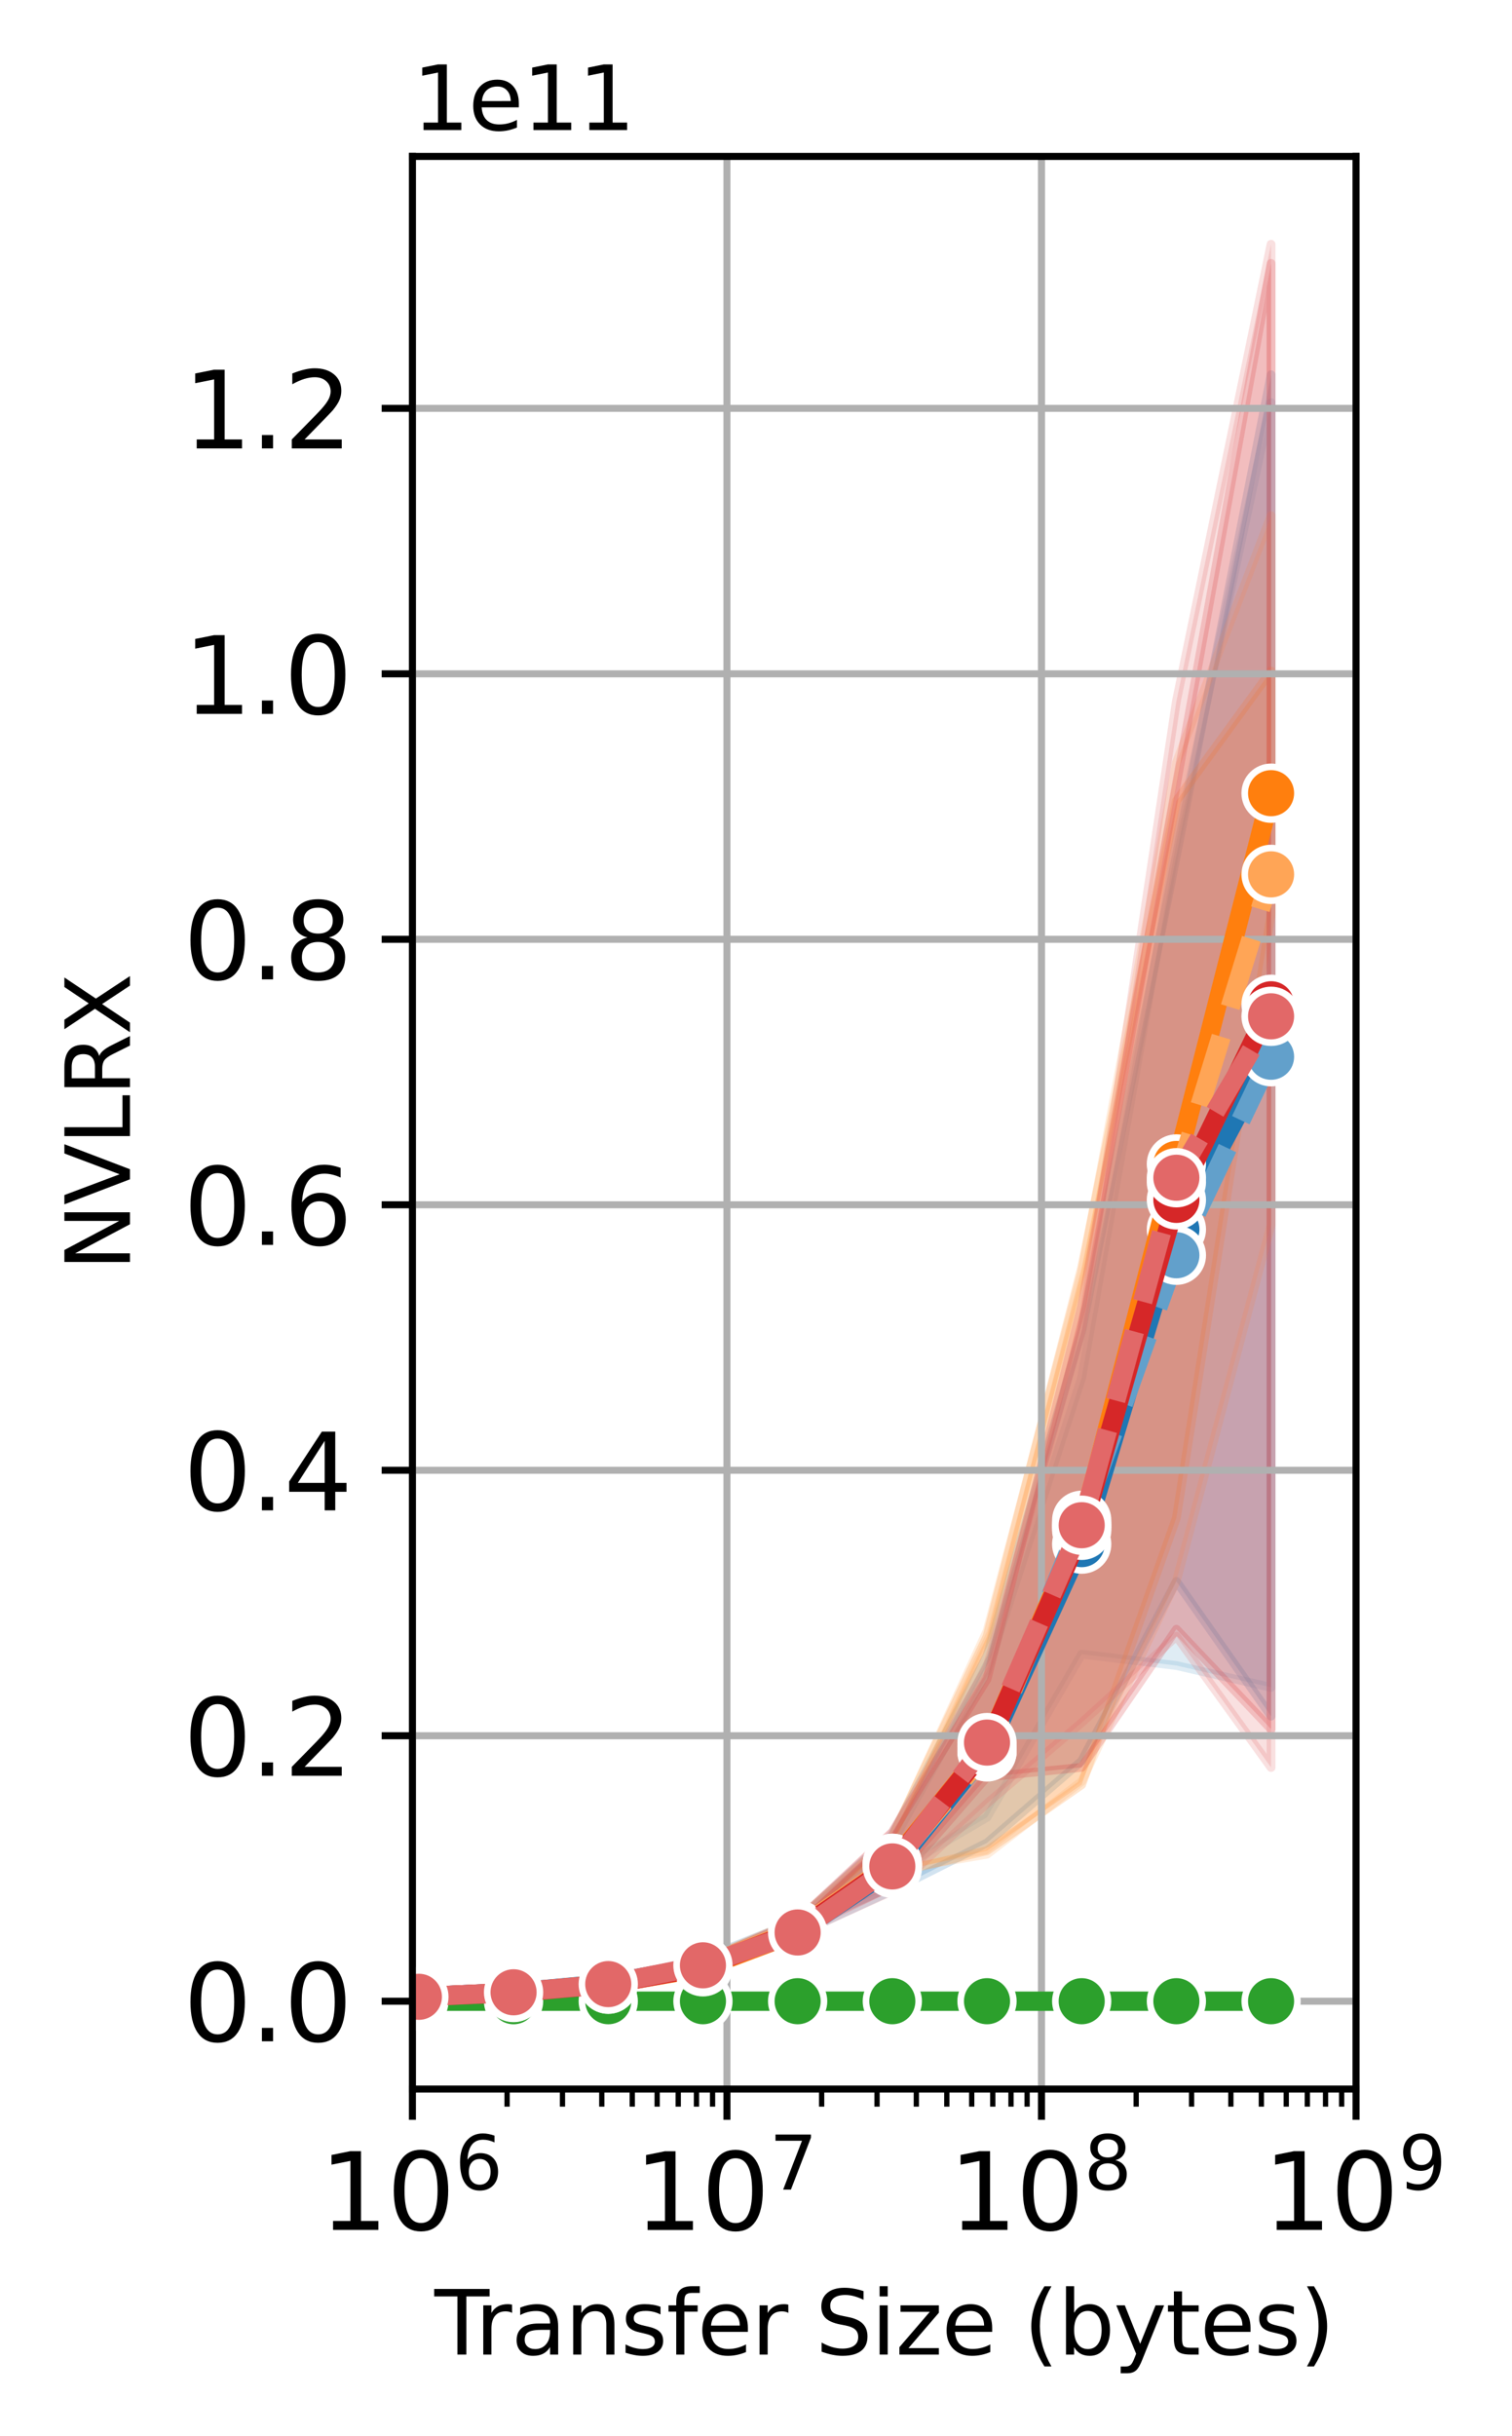 <?xml version="1.0" encoding="utf-8" standalone="no"?>
<!DOCTYPE svg PUBLIC "-//W3C//DTD SVG 1.1//EN"
  "http://www.w3.org/Graphics/SVG/1.1/DTD/svg11.dtd">
<svg xmlns:xlink="http://www.w3.org/1999/xlink" width="172.178pt" height="277.218pt" viewBox="0 0 172.178 277.218" xmlns="http://www.w3.org/2000/svg" version="1.1">
 <defs>
  <style type="text/css">*{stroke-linejoin: round; stroke-linecap: butt}</style>
 </defs>
 <g id="figure_1">
  <g id="patch_1">
   <path d="M 0 277.218 
L 172.178 277.218 
L 172.178 0 
L 0 0 
z
" style="fill: #ffffff"/>
  </g>
  <g id="axes_1">
   <g id="patch_2">
    <path d="M 46.962 237.726 
L 154.418 237.726 
L 154.418 17.798 
L 46.962 17.798 
z
" style="fill: #ffffff"/>
   </g>
   <g id="PolyCollection_1"/>
   <g id="PolyCollection_2">
    <defs>
     <path id="mb246a6e5a6" d="M 47.7 -50.07 
L 47.7 -50.029 
L 58.482 -50.364 
L 69.265 -51.569 
L 80.047 -52.833 
L 90.83 -57.159 
L 101.612 -62.094 
L 112.395 -67.51 
L 123.177 -76.834 
L 133.96 -97.268 
L 144.742 -81.927 
L 144.742 -234.572 
L 144.742 -234.572 
L 133.96 -179.872 
L 123.177 -125.758 
L 112.395 -88.785 
L 101.612 -68.466 
L 90.83 -58.651 
L 80.047 -54.352 
L 69.265 -51.765 
L 58.482 -50.745 
L 47.7 -50.07 
z
" style="stroke: #1f77b4; stroke-opacity: 0.2"/>
    </defs>
    <g clip-path="url(#p5168e0444a)">
     <use xlink:href="#mb246a6e5a6" x="0" y="277.218" style="fill: #1f77b4; fill-opacity: 0.2; stroke: #1f77b4; stroke-opacity: 0.2"/>
    </g>
   </g>
   <g id="PolyCollection_3"/>
   <g id="PolyCollection_4">
    <defs>
     <path id="mff89f59659" d="M 47.7 -50.075 
L 47.7 -50.013 
L 58.482 -50.343 
L 69.265 -51.523 
L 80.047 -53.558 
L 90.83 -56.972 
L 101.612 -64.089 
L 112.395 -70.422 
L 123.177 -88.981 
L 133.96 -87.688 
L 144.742 -85.201 
L 144.742 -231.404 
L 144.742 -231.404 
L 133.96 -181.388 
L 123.177 -120.456 
L 112.395 -87.035 
L 101.612 -67.577 
L 90.83 -58.645 
L 80.047 -53.988 
L 69.265 -51.78 
L 58.482 -50.752 
L 47.7 -50.075 
z
" style="stroke: #62a0cb; stroke-opacity: 0.2"/>
    </defs>
    <g clip-path="url(#p5168e0444a)">
     <use xlink:href="#mff89f59659" x="0" y="277.218" style="fill: #62a0cb; fill-opacity: 0.2; stroke: #62a0cb; stroke-opacity: 0.2"/>
    </g>
   </g>
   <g id="PolyCollection_5"/>
   <g id="PolyCollection_6">
    <defs>
     <path id="m260798db0c" d="M 47.7 -50.062 
L 47.7 -50.014 
L 58.482 -50.489 
L 69.265 -51.495 
L 80.047 -53.272 
L 90.83 -57.194 
L 101.612 -64.031 
L 112.395 -66.622 
L 123.177 -74.127 
L 133.96 -104.495 
L 144.742 -173.224 
L 144.742 -200.858 
L 144.742 -200.858 
L 133.96 -186.08 
L 123.177 -132.969 
L 112.395 -90.987 
L 101.612 -68.267 
L 90.83 -58.735 
L 80.047 -54.14 
L 69.265 -51.753 
L 58.482 -50.632 
L 47.7 -50.062 
z
" style="stroke: #ff7f0e; stroke-opacity: 0.2"/>
    </defs>
    <g clip-path="url(#p5168e0444a)">
     <use xlink:href="#m260798db0c" x="0" y="277.218" style="fill: #ff7f0e; fill-opacity: 0.2; stroke: #ff7f0e; stroke-opacity: 0.2"/>
    </g>
   </g>
   <g id="PolyCollection_7"/>
   <g id="PolyCollection_8">
    <defs>
     <path id="me8c7eaf401" d="M 47.7 -50.068 
L 47.7 -50.002 
L 58.482 -50.514 
L 69.265 -51.35 
L 80.047 -53.51 
L 90.83 -57.494 
L 101.612 -64.365 
L 112.395 -66.217 
L 123.177 -74.506 
L 133.96 -97.312 
L 144.742 -137.853 
L 144.742 -218.542 
L 144.742 -218.542 
L 133.96 -190.43 
L 123.177 -132.338 
L 112.395 -91.606 
L 101.612 -68.124 
L 90.83 -58.563 
L 80.047 -54.01 
L 69.265 -51.828 
L 58.482 -50.621 
L 47.7 -50.068 
z
" style="stroke: #ffa556; stroke-opacity: 0.2"/>
    </defs>
    <g clip-path="url(#p5168e0444a)">
     <use xlink:href="#me8c7eaf401" x="0" y="277.218" style="fill: #ffa556; fill-opacity: 0.2; stroke: #ffa556; stroke-opacity: 0.2"/>
    </g>
   </g>
   <g id="PolyCollection_9"/>
   <g id="PolyCollection_10">
    <defs>
     <path id="m3d578977c3" d="M 47.7 -49.489 
L 47.7 -49.489 
L 58.482 -49.489 
L 69.265 -49.489 
L 80.047 -49.489 
L 90.83 -49.489 
L 101.612 -49.489 
L 112.395 -49.489 
L 123.177 -49.489 
L 133.96 -49.489 
L 144.742 -49.489 
L 144.742 -49.489 
L 144.742 -49.489 
L 133.96 -49.489 
L 123.177 -49.489 
L 112.395 -49.489 
L 101.612 -49.489 
L 90.83 -49.489 
L 80.047 -49.489 
L 69.265 -49.489 
L 58.482 -49.489 
L 47.7 -49.489 
z
" style="stroke: #2ca02c; stroke-opacity: 0.2"/>
    </defs>
    <g clip-path="url(#p5168e0444a)">
     <use xlink:href="#m3d578977c3" x="0" y="277.218" style="fill: #2ca02c; fill-opacity: 0.2; stroke: #2ca02c; stroke-opacity: 0.2"/>
    </g>
   </g>
   <g id="PolyCollection_11"/>
   <g id="PolyCollection_12"/>
   <g id="PolyCollection_13"/>
   <g id="PolyCollection_14">
    <defs>
     <path id="me7a5f42224" d="M 47.7 -50.063 
L 47.7 -50.021 
L 58.482 -50.515 
L 69.265 -51.519 
L 80.047 -53.447 
L 90.83 -57.382 
L 101.612 -62.617 
L 112.395 -75.003 
L 123.177 -76.102 
L 133.96 -91.817 
L 144.742 -80.454 
L 144.742 -247.24 
L 144.742 -247.24 
L 133.96 -187.961 
L 123.177 -128.578 
L 112.395 -86.14 
L 101.612 -68.704 
L 90.83 -58.602 
L 80.047 -54.035 
L 69.265 -51.736 
L 58.482 -50.624 
L 47.7 -50.063 
z
" style="stroke: #d62728; stroke-opacity: 0.2"/>
    </defs>
    <g clip-path="url(#p5168e0444a)">
     <use xlink:href="#me7a5f42224" x="0" y="277.218" style="fill: #d62728; fill-opacity: 0.2; stroke: #d62728; stroke-opacity: 0.2"/>
    </g>
   </g>
   <g id="PolyCollection_15"/>
   <g id="PolyCollection_16">
    <defs>
     <path id="m63eec1f6ee" d="M 47.7 -50.112 
L 47.7 -49.917 
L 58.482 -50.412 
L 69.265 -51.423 
L 80.047 -53.481 
L 90.83 -57.134 
L 101.612 -62.031 
L 112.395 -71.995 
L 123.177 -81.19 
L 133.96 -91.013 
L 144.742 -76.088 
L 144.742 -249.423 
L 144.742 -249.423 
L 133.96 -197.421 
L 123.177 -126.004 
L 112.395 -87.488 
L 101.612 -68.743 
L 90.83 -58.727 
L 80.047 -54.012 
L 69.265 -51.782 
L 58.482 -50.675 
L 47.7 -50.112 
z
" style="stroke: #e26868; stroke-opacity: 0.2"/>
    </defs>
    <g clip-path="url(#p5168e0444a)">
     <use xlink:href="#m63eec1f6ee" x="0" y="277.218" style="fill: #e26868; fill-opacity: 0.2; stroke: #e26868; stroke-opacity: 0.2"/>
    </g>
   </g>
   <g id="matplotlib.axis_1">
    <g id="xtick_1">
     <g id="line2d_1">
      <path d="M 46.962 237.726 
L 46.962 17.798 
" clip-path="url(#p5168e0444a)" style="fill: none; stroke: #b0b0b0; stroke-width: 0.8; stroke-linecap: square"/>
     </g>
     <g id="line2d_2">
      <defs>
       <path id="m2d7964f6f6" d="M 0 0 
L 0 3.5 
" style="stroke: #000000; stroke-width: 0.8"/>
      </defs>
      <g>
       <use xlink:href="#m2d7964f6f6" x="46.962" y="237.726" style="stroke: #000000; stroke-width: 0.8"/>
      </g>
     </g>
     <g id="text_1">
      <!-- $\mathdefault{10^{6}}$ -->
      <g transform="translate(36.402 253.845) scale(0.12 -0.12)">
       <defs>
        <path id="DejaVuSans-31" d="M 794 531 
L 1825 531 
L 1825 4091 
L 703 3866 
L 703 4441 
L 1819 4666 
L 2450 4666 
L 2450 531 
L 3481 531 
L 3481 0 
L 794 0 
L 794 531 
z
" transform="scale(0.016)"/>
        <path id="DejaVuSans-30" d="M 2034 4250 
Q 1547 4250 1301 3770 
Q 1056 3291 1056 2328 
Q 1056 1369 1301 889 
Q 1547 409 2034 409 
Q 2525 409 2770 889 
Q 3016 1369 3016 2328 
Q 3016 3291 2770 3770 
Q 2525 4250 2034 4250 
z
M 2034 4750 
Q 2819 4750 3233 4129 
Q 3647 3509 3647 2328 
Q 3647 1150 3233 529 
Q 2819 -91 2034 -91 
Q 1250 -91 836 529 
Q 422 1150 422 2328 
Q 422 3509 836 4129 
Q 1250 4750 2034 4750 
z
" transform="scale(0.016)"/>
        <path id="DejaVuSans-36" d="M 2113 2584 
Q 1688 2584 1439 2293 
Q 1191 2003 1191 1497 
Q 1191 994 1439 701 
Q 1688 409 2113 409 
Q 2538 409 2786 701 
Q 3034 994 3034 1497 
Q 3034 2003 2786 2293 
Q 2538 2584 2113 2584 
z
M 3366 4563 
L 3366 3988 
Q 3128 4100 2886 4159 
Q 2644 4219 2406 4219 
Q 1781 4219 1451 3797 
Q 1122 3375 1075 2522 
Q 1259 2794 1537 2939 
Q 1816 3084 2150 3084 
Q 2853 3084 3261 2657 
Q 3669 2231 3669 1497 
Q 3669 778 3244 343 
Q 2819 -91 2113 -91 
Q 1303 -91 875 529 
Q 447 1150 447 2328 
Q 447 3434 972 4092 
Q 1497 4750 2381 4750 
Q 2619 4750 2861 4703 
Q 3103 4656 3366 4563 
z
" transform="scale(0.016)"/>
       </defs>
       <use xlink:href="#DejaVuSans-31" transform="translate(0 0.766)"/>
       <use xlink:href="#DejaVuSans-30" transform="translate(63.623 0.766)"/>
       <use xlink:href="#DejaVuSans-36" transform="translate(128.203 39.047) scale(0.7)"/>
      </g>
     </g>
    </g>
    <g id="xtick_2">
     <g id="line2d_3">
      <path d="M 82.781 237.726 
L 82.781 17.798 
" clip-path="url(#p5168e0444a)" style="fill: none; stroke: #b0b0b0; stroke-width: 0.8; stroke-linecap: square"/>
     </g>
     <g id="line2d_4">
      <g>
       <use xlink:href="#m2d7964f6f6" x="82.781" y="237.726" style="stroke: #000000; stroke-width: 0.8"/>
      </g>
     </g>
     <g id="text_2">
      <!-- $\mathdefault{10^{7}}$ -->
      <g transform="translate(72.221 253.845) scale(0.12 -0.12)">
       <defs>
        <path id="DejaVuSans-37" d="M 525 4666 
L 3525 4666 
L 3525 4397 
L 1831 0 
L 1172 0 
L 2766 4134 
L 525 4134 
L 525 4666 
z
" transform="scale(0.016)"/>
       </defs>
       <use xlink:href="#DejaVuSans-31" transform="translate(0 0.684)"/>
       <use xlink:href="#DejaVuSans-30" transform="translate(63.623 0.684)"/>
       <use xlink:href="#DejaVuSans-37" transform="translate(128.203 38.966) scale(0.7)"/>
      </g>
     </g>
    </g>
    <g id="xtick_3">
     <g id="line2d_5">
      <path d="M 118.599 237.726 
L 118.599 17.798 
" clip-path="url(#p5168e0444a)" style="fill: none; stroke: #b0b0b0; stroke-width: 0.8; stroke-linecap: square"/>
     </g>
     <g id="line2d_6">
      <g>
       <use xlink:href="#m2d7964f6f6" x="118.599" y="237.726" style="stroke: #000000; stroke-width: 0.8"/>
      </g>
     </g>
     <g id="text_3">
      <!-- $\mathdefault{10^{8}}$ -->
      <g transform="translate(108.039 253.845) scale(0.12 -0.12)">
       <defs>
        <path id="DejaVuSans-38" d="M 2034 2216 
Q 1584 2216 1326 1975 
Q 1069 1734 1069 1313 
Q 1069 891 1326 650 
Q 1584 409 2034 409 
Q 2484 409 2743 651 
Q 3003 894 3003 1313 
Q 3003 1734 2745 1975 
Q 2488 2216 2034 2216 
z
M 1403 2484 
Q 997 2584 770 2862 
Q 544 3141 544 3541 
Q 544 4100 942 4425 
Q 1341 4750 2034 4750 
Q 2731 4750 3128 4425 
Q 3525 4100 3525 3541 
Q 3525 3141 3298 2862 
Q 3072 2584 2669 2484 
Q 3125 2378 3379 2068 
Q 3634 1759 3634 1313 
Q 3634 634 3220 271 
Q 2806 -91 2034 -91 
Q 1263 -91 848 271 
Q 434 634 434 1313 
Q 434 1759 690 2068 
Q 947 2378 1403 2484 
z
M 1172 3481 
Q 1172 3119 1398 2916 
Q 1625 2713 2034 2713 
Q 2441 2713 2670 2916 
Q 2900 3119 2900 3481 
Q 2900 3844 2670 4047 
Q 2441 4250 2034 4250 
Q 1625 4250 1398 4047 
Q 1172 3844 1172 3481 
z
" transform="scale(0.016)"/>
       </defs>
       <use xlink:href="#DejaVuSans-31" transform="translate(0 0.766)"/>
       <use xlink:href="#DejaVuSans-30" transform="translate(63.623 0.766)"/>
       <use xlink:href="#DejaVuSans-38" transform="translate(128.203 39.047) scale(0.7)"/>
      </g>
     </g>
    </g>
    <g id="xtick_4">
     <g id="line2d_7">
      <path d="M 154.418 237.726 
L 154.418 17.798 
" clip-path="url(#p5168e0444a)" style="fill: none; stroke: #b0b0b0; stroke-width: 0.8; stroke-linecap: square"/>
     </g>
     <g id="line2d_8">
      <g>
       <use xlink:href="#m2d7964f6f6" x="154.418" y="237.726" style="stroke: #000000; stroke-width: 0.8"/>
      </g>
     </g>
     <g id="text_4">
      <!-- $\mathdefault{10^{9}}$ -->
      <g transform="translate(143.858 253.845) scale(0.12 -0.12)">
       <defs>
        <path id="DejaVuSans-39" d="M 703 97 
L 703 672 
Q 941 559 1184 500 
Q 1428 441 1663 441 
Q 2288 441 2617 861 
Q 2947 1281 2994 2138 
Q 2813 1869 2534 1725 
Q 2256 1581 1919 1581 
Q 1219 1581 811 2004 
Q 403 2428 403 3163 
Q 403 3881 828 4315 
Q 1253 4750 1959 4750 
Q 2769 4750 3195 4129 
Q 3622 3509 3622 2328 
Q 3622 1225 3098 567 
Q 2575 -91 1691 -91 
Q 1453 -91 1209 -44 
Q 966 3 703 97 
z
M 1959 2075 
Q 2384 2075 2632 2365 
Q 2881 2656 2881 3163 
Q 2881 3666 2632 3958 
Q 2384 4250 1959 4250 
Q 1534 4250 1286 3958 
Q 1038 3666 1038 3163 
Q 1038 2656 1286 2365 
Q 1534 2075 1959 2075 
z
" transform="scale(0.016)"/>
       </defs>
       <use xlink:href="#DejaVuSans-31" transform="translate(0 0.766)"/>
       <use xlink:href="#DejaVuSans-30" transform="translate(63.623 0.766)"/>
       <use xlink:href="#DejaVuSans-39" transform="translate(128.203 39.047) scale(0.7)"/>
      </g>
     </g>
    </g>
    <g id="xtick_5">
     <g id="line2d_9">
      <defs>
       <path id="m7c4a48380c" d="M 0 0 
L 0 2 
" style="stroke: #000000; stroke-width: 0.6"/>
      </defs>
      <g>
       <use xlink:href="#m7c4a48380c" x="57.744" y="237.726" style="stroke: #000000; stroke-width: 0.6"/>
      </g>
     </g>
    </g>
    <g id="xtick_6">
     <g id="line2d_10">
      <g>
       <use xlink:href="#m7c4a48380c" x="64.052" y="237.726" style="stroke: #000000; stroke-width: 0.6"/>
      </g>
     </g>
    </g>
    <g id="xtick_7">
     <g id="line2d_11">
      <g>
       <use xlink:href="#m7c4a48380c" x="68.527" y="237.726" style="stroke: #000000; stroke-width: 0.6"/>
      </g>
     </g>
    </g>
    <g id="xtick_8">
     <g id="line2d_12">
      <g>
       <use xlink:href="#m7c4a48380c" x="71.998" y="237.726" style="stroke: #000000; stroke-width: 0.6"/>
      </g>
     </g>
    </g>
    <g id="xtick_9">
     <g id="line2d_13">
      <g>
       <use xlink:href="#m7c4a48380c" x="74.834" y="237.726" style="stroke: #000000; stroke-width: 0.6"/>
      </g>
     </g>
    </g>
    <g id="xtick_10">
     <g id="line2d_14">
      <g>
       <use xlink:href="#m7c4a48380c" x="77.232" y="237.726" style="stroke: #000000; stroke-width: 0.6"/>
      </g>
     </g>
    </g>
    <g id="xtick_11">
     <g id="line2d_15">
      <g>
       <use xlink:href="#m7c4a48380c" x="79.309" y="237.726" style="stroke: #000000; stroke-width: 0.6"/>
      </g>
     </g>
    </g>
    <g id="xtick_12">
     <g id="line2d_16">
      <g>
       <use xlink:href="#m7c4a48380c" x="81.142" y="237.726" style="stroke: #000000; stroke-width: 0.6"/>
      </g>
     </g>
    </g>
    <g id="xtick_13">
     <g id="line2d_17">
      <g>
       <use xlink:href="#m7c4a48380c" x="93.563" y="237.726" style="stroke: #000000; stroke-width: 0.6"/>
      </g>
     </g>
    </g>
    <g id="xtick_14">
     <g id="line2d_18">
      <g>
       <use xlink:href="#m7c4a48380c" x="99.871" y="237.726" style="stroke: #000000; stroke-width: 0.6"/>
      </g>
     </g>
    </g>
    <g id="xtick_15">
     <g id="line2d_19">
      <g>
       <use xlink:href="#m7c4a48380c" x="104.346" y="237.726" style="stroke: #000000; stroke-width: 0.6"/>
      </g>
     </g>
    </g>
    <g id="xtick_16">
     <g id="line2d_20">
      <g>
       <use xlink:href="#m7c4a48380c" x="107.817" y="237.726" style="stroke: #000000; stroke-width: 0.6"/>
      </g>
     </g>
    </g>
    <g id="xtick_17">
     <g id="line2d_21">
      <g>
       <use xlink:href="#m7c4a48380c" x="110.653" y="237.726" style="stroke: #000000; stroke-width: 0.6"/>
      </g>
     </g>
    </g>
    <g id="xtick_18">
     <g id="line2d_22">
      <g>
       <use xlink:href="#m7c4a48380c" x="113.051" y="237.726" style="stroke: #000000; stroke-width: 0.6"/>
      </g>
     </g>
    </g>
    <g id="xtick_19">
     <g id="line2d_23">
      <g>
       <use xlink:href="#m7c4a48380c" x="115.128" y="237.726" style="stroke: #000000; stroke-width: 0.6"/>
      </g>
     </g>
    </g>
    <g id="xtick_20">
     <g id="line2d_24">
      <g>
       <use xlink:href="#m7c4a48380c" x="116.96" y="237.726" style="stroke: #000000; stroke-width: 0.6"/>
      </g>
     </g>
    </g>
    <g id="xtick_21">
     <g id="line2d_25">
      <g>
       <use xlink:href="#m7c4a48380c" x="129.382" y="237.726" style="stroke: #000000; stroke-width: 0.6"/>
      </g>
     </g>
    </g>
    <g id="xtick_22">
     <g id="line2d_26">
      <g>
       <use xlink:href="#m7c4a48380c" x="135.689" y="237.726" style="stroke: #000000; stroke-width: 0.6"/>
      </g>
     </g>
    </g>
    <g id="xtick_23">
     <g id="line2d_27">
      <g>
       <use xlink:href="#m7c4a48380c" x="140.164" y="237.726" style="stroke: #000000; stroke-width: 0.6"/>
      </g>
     </g>
    </g>
    <g id="xtick_24">
     <g id="line2d_28">
      <g>
       <use xlink:href="#m7c4a48380c" x="143.636" y="237.726" style="stroke: #000000; stroke-width: 0.6"/>
      </g>
     </g>
    </g>
    <g id="xtick_25">
     <g id="line2d_29">
      <g>
       <use xlink:href="#m7c4a48380c" x="146.472" y="237.726" style="stroke: #000000; stroke-width: 0.6"/>
      </g>
     </g>
    </g>
    <g id="xtick_26">
     <g id="line2d_30">
      <g>
       <use xlink:href="#m7c4a48380c" x="148.87" y="237.726" style="stroke: #000000; stroke-width: 0.6"/>
      </g>
     </g>
    </g>
    <g id="xtick_27">
     <g id="line2d_31">
      <g>
       <use xlink:href="#m7c4a48380c" x="150.947" y="237.726" style="stroke: #000000; stroke-width: 0.6"/>
      </g>
     </g>
    </g>
    <g id="xtick_28">
     <g id="line2d_32">
      <g>
       <use xlink:href="#m7c4a48380c" x="152.779" y="237.726" style="stroke: #000000; stroke-width: 0.6"/>
      </g>
     </g>
    </g>
    <g id="text_5">
     <!-- Transfer Size (bytes) -->
     <g transform="translate(49.47 267.939) scale(0.1 -0.1)">
      <defs>
       <path id="DejaVuSans-54" d="M -19 4666 
L 3928 4666 
L 3928 4134 
L 2272 4134 
L 2272 0 
L 1638 0 
L 1638 4134 
L -19 4134 
L -19 4666 
z
" transform="scale(0.016)"/>
       <path id="DejaVuSans-72" d="M 2631 2963 
Q 2534 3019 2420 3045 
Q 2306 3072 2169 3072 
Q 1681 3072 1420 2755 
Q 1159 2438 1159 1844 
L 1159 0 
L 581 0 
L 581 3500 
L 1159 3500 
L 1159 2956 
Q 1341 3275 1631 3429 
Q 1922 3584 2338 3584 
Q 2397 3584 2469 3576 
Q 2541 3569 2628 3553 
L 2631 2963 
z
" transform="scale(0.016)"/>
       <path id="DejaVuSans-61" d="M 2194 1759 
Q 1497 1759 1228 1600 
Q 959 1441 959 1056 
Q 959 750 1161 570 
Q 1363 391 1709 391 
Q 2188 391 2477 730 
Q 2766 1069 2766 1631 
L 2766 1759 
L 2194 1759 
z
M 3341 1997 
L 3341 0 
L 2766 0 
L 2766 531 
Q 2569 213 2275 61 
Q 1981 -91 1556 -91 
Q 1019 -91 701 211 
Q 384 513 384 1019 
Q 384 1609 779 1909 
Q 1175 2209 1959 2209 
L 2766 2209 
L 2766 2266 
Q 2766 2663 2505 2880 
Q 2244 3097 1772 3097 
Q 1472 3097 1187 3025 
Q 903 2953 641 2809 
L 641 3341 
Q 956 3463 1253 3523 
Q 1550 3584 1831 3584 
Q 2591 3584 2966 3190 
Q 3341 2797 3341 1997 
z
" transform="scale(0.016)"/>
       <path id="DejaVuSans-6e" d="M 3513 2113 
L 3513 0 
L 2938 0 
L 2938 2094 
Q 2938 2591 2744 2837 
Q 2550 3084 2163 3084 
Q 1697 3084 1428 2787 
Q 1159 2491 1159 1978 
L 1159 0 
L 581 0 
L 581 3500 
L 1159 3500 
L 1159 2956 
Q 1366 3272 1645 3428 
Q 1925 3584 2291 3584 
Q 2894 3584 3203 3211 
Q 3513 2838 3513 2113 
z
" transform="scale(0.016)"/>
       <path id="DejaVuSans-73" d="M 2834 3397 
L 2834 2853 
Q 2591 2978 2328 3040 
Q 2066 3103 1784 3103 
Q 1356 3103 1142 2972 
Q 928 2841 928 2578 
Q 928 2378 1081 2264 
Q 1234 2150 1697 2047 
L 1894 2003 
Q 2506 1872 2764 1633 
Q 3022 1394 3022 966 
Q 3022 478 2636 193 
Q 2250 -91 1575 -91 
Q 1294 -91 989 -36 
Q 684 19 347 128 
L 347 722 
Q 666 556 975 473 
Q 1284 391 1588 391 
Q 1994 391 2212 530 
Q 2431 669 2431 922 
Q 2431 1156 2273 1281 
Q 2116 1406 1581 1522 
L 1381 1569 
Q 847 1681 609 1914 
Q 372 2147 372 2553 
Q 372 3047 722 3315 
Q 1072 3584 1716 3584 
Q 2034 3584 2315 3537 
Q 2597 3491 2834 3397 
z
" transform="scale(0.016)"/>
       <path id="DejaVuSans-66" d="M 2375 4863 
L 2375 4384 
L 1825 4384 
Q 1516 4384 1395 4259 
Q 1275 4134 1275 3809 
L 1275 3500 
L 2222 3500 
L 2222 3053 
L 1275 3053 
L 1275 0 
L 697 0 
L 697 3053 
L 147 3053 
L 147 3500 
L 697 3500 
L 697 3744 
Q 697 4328 969 4595 
Q 1241 4863 1831 4863 
L 2375 4863 
z
" transform="scale(0.016)"/>
       <path id="DejaVuSans-65" d="M 3597 1894 
L 3597 1613 
L 953 1613 
Q 991 1019 1311 708 
Q 1631 397 2203 397 
Q 2534 397 2845 478 
Q 3156 559 3463 722 
L 3463 178 
Q 3153 47 2828 -22 
Q 2503 -91 2169 -91 
Q 1331 -91 842 396 
Q 353 884 353 1716 
Q 353 2575 817 3079 
Q 1281 3584 2069 3584 
Q 2775 3584 3186 3129 
Q 3597 2675 3597 1894 
z
M 3022 2063 
Q 3016 2534 2758 2815 
Q 2500 3097 2075 3097 
Q 1594 3097 1305 2825 
Q 1016 2553 972 2059 
L 3022 2063 
z
" transform="scale(0.016)"/>
       <path id="DejaVuSans-20" transform="scale(0.016)"/>
       <path id="DejaVuSans-53" d="M 3425 4513 
L 3425 3897 
Q 3066 4069 2747 4153 
Q 2428 4238 2131 4238 
Q 1616 4238 1336 4038 
Q 1056 3838 1056 3469 
Q 1056 3159 1242 3001 
Q 1428 2844 1947 2747 
L 2328 2669 
Q 3034 2534 3370 2195 
Q 3706 1856 3706 1288 
Q 3706 609 3251 259 
Q 2797 -91 1919 -91 
Q 1588 -91 1214 -16 
Q 841 59 441 206 
L 441 856 
Q 825 641 1194 531 
Q 1563 422 1919 422 
Q 2459 422 2753 634 
Q 3047 847 3047 1241 
Q 3047 1584 2836 1778 
Q 2625 1972 2144 2069 
L 1759 2144 
Q 1053 2284 737 2584 
Q 422 2884 422 3419 
Q 422 4038 858 4394 
Q 1294 4750 2059 4750 
Q 2388 4750 2728 4690 
Q 3069 4631 3425 4513 
z
" transform="scale(0.016)"/>
       <path id="DejaVuSans-69" d="M 603 3500 
L 1178 3500 
L 1178 0 
L 603 0 
L 603 3500 
z
M 603 4863 
L 1178 4863 
L 1178 4134 
L 603 4134 
L 603 4863 
z
" transform="scale(0.016)"/>
       <path id="DejaVuSans-7a" d="M 353 3500 
L 3084 3500 
L 3084 2975 
L 922 459 
L 3084 459 
L 3084 0 
L 275 0 
L 275 525 
L 2438 3041 
L 353 3041 
L 353 3500 
z
" transform="scale(0.016)"/>
       <path id="DejaVuSans-28" d="M 1984 4856 
Q 1566 4138 1362 3434 
Q 1159 2731 1159 2009 
Q 1159 1288 1364 580 
Q 1569 -128 1984 -844 
L 1484 -844 
Q 1016 -109 783 600 
Q 550 1309 550 2009 
Q 550 2706 781 3412 
Q 1013 4119 1484 4856 
L 1984 4856 
z
" transform="scale(0.016)"/>
       <path id="DejaVuSans-62" d="M 3116 1747 
Q 3116 2381 2855 2742 
Q 2594 3103 2138 3103 
Q 1681 3103 1420 2742 
Q 1159 2381 1159 1747 
Q 1159 1113 1420 752 
Q 1681 391 2138 391 
Q 2594 391 2855 752 
Q 3116 1113 3116 1747 
z
M 1159 2969 
Q 1341 3281 1617 3432 
Q 1894 3584 2278 3584 
Q 2916 3584 3314 3078 
Q 3713 2572 3713 1747 
Q 3713 922 3314 415 
Q 2916 -91 2278 -91 
Q 1894 -91 1617 61 
Q 1341 213 1159 525 
L 1159 0 
L 581 0 
L 581 4863 
L 1159 4863 
L 1159 2969 
z
" transform="scale(0.016)"/>
       <path id="DejaVuSans-79" d="M 2059 -325 
Q 1816 -950 1584 -1140 
Q 1353 -1331 966 -1331 
L 506 -1331 
L 506 -850 
L 844 -850 
Q 1081 -850 1212 -737 
Q 1344 -625 1503 -206 
L 1606 56 
L 191 3500 
L 800 3500 
L 1894 763 
L 2988 3500 
L 3597 3500 
L 2059 -325 
z
" transform="scale(0.016)"/>
       <path id="DejaVuSans-74" d="M 1172 4494 
L 1172 3500 
L 2356 3500 
L 2356 3053 
L 1172 3053 
L 1172 1153 
Q 1172 725 1289 603 
Q 1406 481 1766 481 
L 2356 481 
L 2356 0 
L 1766 0 
Q 1100 0 847 248 
Q 594 497 594 1153 
L 594 3053 
L 172 3053 
L 172 3500 
L 594 3500 
L 594 4494 
L 1172 4494 
z
" transform="scale(0.016)"/>
       <path id="DejaVuSans-29" d="M 513 4856 
L 1013 4856 
Q 1481 4119 1714 3412 
Q 1947 2706 1947 2009 
Q 1947 1309 1714 600 
Q 1481 -109 1013 -844 
L 513 -844 
Q 928 -128 1133 580 
Q 1338 1288 1338 2009 
Q 1338 2731 1133 3434 
Q 928 4138 513 4856 
z
" transform="scale(0.016)"/>
      </defs>
      <use xlink:href="#DejaVuSans-54"/>
      <use xlink:href="#DejaVuSans-72" x="46.334"/>
      <use xlink:href="#DejaVuSans-61" x="87.447"/>
      <use xlink:href="#DejaVuSans-6e" x="148.727"/>
      <use xlink:href="#DejaVuSans-73" x="212.105"/>
      <use xlink:href="#DejaVuSans-66" x="264.205"/>
      <use xlink:href="#DejaVuSans-65" x="299.41"/>
      <use xlink:href="#DejaVuSans-72" x="360.934"/>
      <use xlink:href="#DejaVuSans-20" x="402.047"/>
      <use xlink:href="#DejaVuSans-53" x="433.834"/>
      <use xlink:href="#DejaVuSans-69" x="497.311"/>
      <use xlink:href="#DejaVuSans-7a" x="525.094"/>
      <use xlink:href="#DejaVuSans-65" x="577.584"/>
      <use xlink:href="#DejaVuSans-20" x="639.107"/>
      <use xlink:href="#DejaVuSans-28" x="670.895"/>
      <use xlink:href="#DejaVuSans-62" x="709.908"/>
      <use xlink:href="#DejaVuSans-79" x="773.385"/>
      <use xlink:href="#DejaVuSans-74" x="832.564"/>
      <use xlink:href="#DejaVuSans-65" x="871.773"/>
      <use xlink:href="#DejaVuSans-73" x="933.297"/>
      <use xlink:href="#DejaVuSans-29" x="985.396"/>
     </g>
    </g>
   </g>
   <g id="matplotlib.axis_2">
    <g id="ytick_1">
     <g id="line2d_33">
      <path d="M 46.962 227.73 
L 154.418 227.73 
" clip-path="url(#p5168e0444a)" style="fill: none; stroke: #b0b0b0; stroke-width: 0.8; stroke-linecap: square"/>
     </g>
     <g id="line2d_34">
      <defs>
       <path id="m1f5b03c9b2" d="M 0 0 
L -3.5 0 
" style="stroke: #000000; stroke-width: 0.8"/>
      </defs>
      <g>
       <use xlink:href="#m1f5b03c9b2" x="46.962" y="227.73" style="stroke: #000000; stroke-width: 0.8"/>
      </g>
     </g>
     <g id="text_6">
      <!-- 0.0 -->
      <g transform="translate(20.878 232.289) scale(0.12 -0.12)">
       <defs>
        <path id="DejaVuSans-2e" d="M 684 794 
L 1344 794 
L 1344 0 
L 684 0 
L 684 794 
z
" transform="scale(0.016)"/>
       </defs>
       <use xlink:href="#DejaVuSans-30"/>
       <use xlink:href="#DejaVuSans-2e" x="63.623"/>
       <use xlink:href="#DejaVuSans-30" x="95.41"/>
      </g>
     </g>
    </g>
    <g id="ytick_2">
     <g id="line2d_35">
      <path d="M 46.962 197.52 
L 154.418 197.52 
" clip-path="url(#p5168e0444a)" style="fill: none; stroke: #b0b0b0; stroke-width: 0.8; stroke-linecap: square"/>
     </g>
     <g id="line2d_36">
      <g>
       <use xlink:href="#m1f5b03c9b2" x="46.962" y="197.52" style="stroke: #000000; stroke-width: 0.8"/>
      </g>
     </g>
     <g id="text_7">
      <!-- 0.2 -->
      <g transform="translate(20.878 202.079) scale(0.12 -0.12)">
       <defs>
        <path id="DejaVuSans-32" d="M 1228 531 
L 3431 531 
L 3431 0 
L 469 0 
L 469 531 
Q 828 903 1448 1529 
Q 2069 2156 2228 2338 
Q 2531 2678 2651 2914 
Q 2772 3150 2772 3378 
Q 2772 3750 2511 3984 
Q 2250 4219 1831 4219 
Q 1534 4219 1204 4116 
Q 875 4013 500 3803 
L 500 4441 
Q 881 4594 1212 4672 
Q 1544 4750 1819 4750 
Q 2544 4750 2975 4387 
Q 3406 4025 3406 3419 
Q 3406 3131 3298 2873 
Q 3191 2616 2906 2266 
Q 2828 2175 2409 1742 
Q 1991 1309 1228 531 
z
" transform="scale(0.016)"/>
       </defs>
       <use xlink:href="#DejaVuSans-30"/>
       <use xlink:href="#DejaVuSans-2e" x="63.623"/>
       <use xlink:href="#DejaVuSans-32" x="95.41"/>
      </g>
     </g>
    </g>
    <g id="ytick_3">
     <g id="line2d_37">
      <path d="M 46.962 167.31 
L 154.418 167.31 
" clip-path="url(#p5168e0444a)" style="fill: none; stroke: #b0b0b0; stroke-width: 0.8; stroke-linecap: square"/>
     </g>
     <g id="line2d_38">
      <g>
       <use xlink:href="#m1f5b03c9b2" x="46.962" y="167.31" style="stroke: #000000; stroke-width: 0.8"/>
      </g>
     </g>
     <g id="text_8">
      <!-- 0.4 -->
      <g transform="translate(20.878 171.869) scale(0.12 -0.12)">
       <defs>
        <path id="DejaVuSans-34" d="M 2419 4116 
L 825 1625 
L 2419 1625 
L 2419 4116 
z
M 2253 4666 
L 3047 4666 
L 3047 1625 
L 3713 1625 
L 3713 1100 
L 3047 1100 
L 3047 0 
L 2419 0 
L 2419 1100 
L 313 1100 
L 313 1709 
L 2253 4666 
z
" transform="scale(0.016)"/>
       </defs>
       <use xlink:href="#DejaVuSans-30"/>
       <use xlink:href="#DejaVuSans-2e" x="63.623"/>
       <use xlink:href="#DejaVuSans-34" x="95.41"/>
      </g>
     </g>
    </g>
    <g id="ytick_4">
     <g id="line2d_39">
      <path d="M 46.962 137.099 
L 154.418 137.099 
" clip-path="url(#p5168e0444a)" style="fill: none; stroke: #b0b0b0; stroke-width: 0.8; stroke-linecap: square"/>
     </g>
     <g id="line2d_40">
      <g>
       <use xlink:href="#m1f5b03c9b2" x="46.962" y="137.099" style="stroke: #000000; stroke-width: 0.8"/>
      </g>
     </g>
     <g id="text_9">
      <!-- 0.6 -->
      <g transform="translate(20.878 141.659) scale(0.12 -0.12)">
       <use xlink:href="#DejaVuSans-30"/>
       <use xlink:href="#DejaVuSans-2e" x="63.623"/>
       <use xlink:href="#DejaVuSans-36" x="95.41"/>
      </g>
     </g>
    </g>
    <g id="ytick_5">
     <g id="line2d_41">
      <path d="M 46.962 106.889 
L 154.418 106.889 
" clip-path="url(#p5168e0444a)" style="fill: none; stroke: #b0b0b0; stroke-width: 0.8; stroke-linecap: square"/>
     </g>
     <g id="line2d_42">
      <g>
       <use xlink:href="#m1f5b03c9b2" x="46.962" y="106.889" style="stroke: #000000; stroke-width: 0.8"/>
      </g>
     </g>
     <g id="text_10">
      <!-- 0.8 -->
      <g transform="translate(20.878 111.448) scale(0.12 -0.12)">
       <use xlink:href="#DejaVuSans-30"/>
       <use xlink:href="#DejaVuSans-2e" x="63.623"/>
       <use xlink:href="#DejaVuSans-38" x="95.41"/>
      </g>
     </g>
    </g>
    <g id="ytick_6">
     <g id="line2d_43">
      <path d="M 46.962 76.679 
L 154.418 76.679 
" clip-path="url(#p5168e0444a)" style="fill: none; stroke: #b0b0b0; stroke-width: 0.8; stroke-linecap: square"/>
     </g>
     <g id="line2d_44">
      <g>
       <use xlink:href="#m1f5b03c9b2" x="46.962" y="76.679" style="stroke: #000000; stroke-width: 0.8"/>
      </g>
     </g>
     <g id="text_11">
      <!-- 1.0 -->
      <g transform="translate(20.878 81.238) scale(0.12 -0.12)">
       <use xlink:href="#DejaVuSans-31"/>
       <use xlink:href="#DejaVuSans-2e" x="63.623"/>
       <use xlink:href="#DejaVuSans-30" x="95.41"/>
      </g>
     </g>
    </g>
    <g id="ytick_7">
     <g id="line2d_45">
      <path d="M 46.962 46.469 
L 154.418 46.469 
" clip-path="url(#p5168e0444a)" style="fill: none; stroke: #b0b0b0; stroke-width: 0.8; stroke-linecap: square"/>
     </g>
     <g id="line2d_46">
      <g>
       <use xlink:href="#m1f5b03c9b2" x="46.962" y="46.469" style="stroke: #000000; stroke-width: 0.8"/>
      </g>
     </g>
     <g id="text_12">
      <!-- 1.2 -->
      <g transform="translate(20.878 51.028) scale(0.12 -0.12)">
       <use xlink:href="#DejaVuSans-31"/>
       <use xlink:href="#DejaVuSans-2e" x="63.623"/>
       <use xlink:href="#DejaVuSans-32" x="95.41"/>
      </g>
     </g>
    </g>
    <g id="text_13">
     <!-- NVLRX -->
     <g transform="translate(14.798 144.609) rotate(-90) scale(0.1 -0.1)">
      <defs>
       <path id="DejaVuSans-4e" d="M 628 4666 
L 1478 4666 
L 3547 763 
L 3547 4666 
L 4159 4666 
L 4159 0 
L 3309 0 
L 1241 3903 
L 1241 0 
L 628 0 
L 628 4666 
z
" transform="scale(0.016)"/>
       <path id="DejaVuSans-56" d="M 1831 0 
L 50 4666 
L 709 4666 
L 2188 738 
L 3669 4666 
L 4325 4666 
L 2547 0 
L 1831 0 
z
" transform="scale(0.016)"/>
       <path id="DejaVuSans-4c" d="M 628 4666 
L 1259 4666 
L 1259 531 
L 3531 531 
L 3531 0 
L 628 0 
L 628 4666 
z
" transform="scale(0.016)"/>
       <path id="DejaVuSans-52" d="M 2841 2188 
Q 3044 2119 3236 1894 
Q 3428 1669 3622 1275 
L 4263 0 
L 3584 0 
L 2988 1197 
Q 2756 1666 2539 1819 
Q 2322 1972 1947 1972 
L 1259 1972 
L 1259 0 
L 628 0 
L 628 4666 
L 2053 4666 
Q 2853 4666 3247 4331 
Q 3641 3997 3641 3322 
Q 3641 2881 3436 2590 
Q 3231 2300 2841 2188 
z
M 1259 4147 
L 1259 2491 
L 2053 2491 
Q 2509 2491 2742 2702 
Q 2975 2913 2975 3322 
Q 2975 3731 2742 3939 
Q 2509 4147 2053 4147 
L 1259 4147 
z
" transform="scale(0.016)"/>
       <path id="DejaVuSans-58" d="M 403 4666 
L 1081 4666 
L 2241 2931 
L 3406 4666 
L 4084 4666 
L 2584 2425 
L 4184 0 
L 3506 0 
L 2194 1984 
L 872 0 
L 191 0 
L 1856 2491 
L 403 4666 
z
" transform="scale(0.016)"/>
      </defs>
      <use xlink:href="#DejaVuSans-4e"/>
      <use xlink:href="#DejaVuSans-56" x="74.805"/>
      <use xlink:href="#DejaVuSans-4c" x="143.213"/>
      <use xlink:href="#DejaVuSans-52" x="198.926"/>
      <use xlink:href="#DejaVuSans-58" x="268.408"/>
     </g>
    </g>
    <g id="text_14">
     <!-- 1e11 -->
     <g transform="translate(46.962 14.798) scale(0.1 -0.1)">
      <use xlink:href="#DejaVuSans-31"/>
      <use xlink:href="#DejaVuSans-65" x="63.623"/>
      <use xlink:href="#DejaVuSans-31" x="125.146"/>
      <use xlink:href="#DejaVuSans-31" x="188.77"/>
     </g>
    </g>
   </g>
   <g id="line2d_47">
    <path d="M 47.7 227.222 
L 58.482 226.729 
L 69.265 225.723 
L 80.047 223.787 
L 90.83 219.853 
L 101.612 212.604 
L 112.395 199.217 
L 123.177 175.715 
L 133.96 139.903 
L 144.742 119.686 
" clip-path="url(#p5168e0444a)" style="fill: none; stroke: #1f77b4; stroke-width: 2.2; stroke-linecap: square"/>
    <defs>
     <path id="m9bb36b3411" d="M 0 3 
C 0.796 3 1.559 2.684 2.121 2.121 
C 2.684 1.559 3 0.796 3 0 
C 3 -0.796 2.684 -1.559 2.121 -2.121 
C 1.559 -2.684 0.796 -3 0 -3 
C -0.796 -3 -1.559 -2.684 -2.121 -2.121 
C -2.684 -1.559 -3 -0.796 -3 0 
C -3 0.796 -2.684 1.559 -2.121 2.121 
C -1.559 2.684 -0.796 3 0 3 
z
" style="stroke: #ffffff; stroke-width: 0.75"/>
    </defs>
    <g clip-path="url(#p5168e0444a)">
     <use xlink:href="#m9bb36b3411" x="47.7" y="227.222" style="fill: #1f77b4; stroke: #ffffff; stroke-width: 0.75"/>
     <use xlink:href="#m9bb36b3411" x="58.482" y="226.729" style="fill: #1f77b4; stroke: #ffffff; stroke-width: 0.75"/>
     <use xlink:href="#m9bb36b3411" x="69.265" y="225.723" style="fill: #1f77b4; stroke: #ffffff; stroke-width: 0.75"/>
     <use xlink:href="#m9bb36b3411" x="80.047" y="223.787" style="fill: #1f77b4; stroke: #ffffff; stroke-width: 0.75"/>
     <use xlink:href="#m9bb36b3411" x="90.83" y="219.853" style="fill: #1f77b4; stroke: #ffffff; stroke-width: 0.75"/>
     <use xlink:href="#m9bb36b3411" x="101.612" y="212.604" style="fill: #1f77b4; stroke: #ffffff; stroke-width: 0.75"/>
     <use xlink:href="#m9bb36b3411" x="112.395" y="199.217" style="fill: #1f77b4; stroke: #ffffff; stroke-width: 0.75"/>
     <use xlink:href="#m9bb36b3411" x="123.177" y="175.715" style="fill: #1f77b4; stroke: #ffffff; stroke-width: 0.75"/>
     <use xlink:href="#m9bb36b3411" x="133.96" y="139.903" style="fill: #1f77b4; stroke: #ffffff; stroke-width: 0.75"/>
     <use xlink:href="#m9bb36b3411" x="144.742" y="119.686" style="fill: #1f77b4; stroke: #ffffff; stroke-width: 0.75"/>
    </g>
   </g>
   <g id="line2d_48">
    <path d="M 47.7 227.22 
L 58.482 226.733 
L 69.265 225.767 
L 80.047 223.71 
L 90.83 219.899 
L 101.612 212.157 
L 112.395 199.362 
L 123.177 173.005 
L 133.96 142.841 
L 144.742 120.253 
" clip-path="url(#p5168e0444a)" style="fill: none; stroke-dasharray: 8.14,3.52; stroke-dashoffset: 0; stroke: #62a0cb; stroke-width: 2.2"/>
    <defs>
     <path id="mb75c2ab17e" d="M 0 3 
C 0.796 3 1.559 2.684 2.121 2.121 
C 2.684 1.559 3 0.796 3 0 
C 3 -0.796 2.684 -1.559 2.121 -2.121 
C 1.559 -2.684 0.796 -3 0 -3 
C -0.796 -3 -1.559 -2.684 -2.121 -2.121 
C -2.684 -1.559 -3 -0.796 -3 0 
C -3 0.796 -2.684 1.559 -2.121 2.121 
C -1.559 2.684 -0.796 3 0 3 
z
" style="stroke: #ffffff; stroke-width: 0.75"/>
    </defs>
    <g clip-path="url(#p5168e0444a)">
     <use xlink:href="#mb75c2ab17e" x="47.7" y="227.22" style="fill: #62a0cb; stroke: #ffffff; stroke-width: 0.75"/>
     <use xlink:href="#mb75c2ab17e" x="58.482" y="226.733" style="fill: #62a0cb; stroke: #ffffff; stroke-width: 0.75"/>
     <use xlink:href="#mb75c2ab17e" x="69.265" y="225.767" style="fill: #62a0cb; stroke: #ffffff; stroke-width: 0.75"/>
     <use xlink:href="#mb75c2ab17e" x="80.047" y="223.71" style="fill: #62a0cb; stroke: #ffffff; stroke-width: 0.75"/>
     <use xlink:href="#mb75c2ab17e" x="90.83" y="219.899" style="fill: #62a0cb; stroke: #ffffff; stroke-width: 0.75"/>
     <use xlink:href="#mb75c2ab17e" x="101.612" y="212.157" style="fill: #62a0cb; stroke: #ffffff; stroke-width: 0.75"/>
     <use xlink:href="#mb75c2ab17e" x="112.395" y="199.362" style="fill: #62a0cb; stroke: #ffffff; stroke-width: 0.75"/>
     <use xlink:href="#mb75c2ab17e" x="123.177" y="173.005" style="fill: #62a0cb; stroke: #ffffff; stroke-width: 0.75"/>
     <use xlink:href="#mb75c2ab17e" x="133.96" y="142.841" style="fill: #62a0cb; stroke: #ffffff; stroke-width: 0.75"/>
     <use xlink:href="#mb75c2ab17e" x="144.742" y="120.253" style="fill: #62a0cb; stroke: #ffffff; stroke-width: 0.75"/>
    </g>
   </g>
   <g id="line2d_49">
    <path d="M 47.7 227.219 
L 58.482 226.772 
L 69.265 225.756 
L 80.047 223.912 
L 90.83 219.871 
L 101.612 212.037 
L 112.395 198.695 
L 123.177 173.842 
L 133.96 132.454 
L 144.742 90.262 
" clip-path="url(#p5168e0444a)" style="fill: none; stroke: #ff7f0e; stroke-width: 2.2; stroke-linecap: square"/>
    <defs>
     <path id="mf69635fac0" d="M 0 3 
C 0.796 3 1.559 2.684 2.121 2.121 
C 2.684 1.559 3 0.796 3 0 
C 3 -0.796 2.684 -1.559 2.121 -2.121 
C 1.559 -2.684 0.796 -3 0 -3 
C -0.796 -3 -1.559 -2.684 -2.121 -2.121 
C -2.684 -1.559 -3 -0.796 -3 0 
C -3 0.796 -2.684 1.559 -2.121 2.121 
C -1.559 2.684 -0.796 3 0 3 
z
" style="stroke: #ffffff; stroke-width: 0.75"/>
    </defs>
    <g clip-path="url(#p5168e0444a)">
     <use xlink:href="#mf69635fac0" x="47.7" y="227.219" style="fill: #ff7f0e; stroke: #ffffff; stroke-width: 0.75"/>
     <use xlink:href="#mf69635fac0" x="58.482" y="226.772" style="fill: #ff7f0e; stroke: #ffffff; stroke-width: 0.75"/>
     <use xlink:href="#mf69635fac0" x="69.265" y="225.756" style="fill: #ff7f0e; stroke: #ffffff; stroke-width: 0.75"/>
     <use xlink:href="#mf69635fac0" x="80.047" y="223.912" style="fill: #ff7f0e; stroke: #ffffff; stroke-width: 0.75"/>
     <use xlink:href="#mf69635fac0" x="90.83" y="219.871" style="fill: #ff7f0e; stroke: #ffffff; stroke-width: 0.75"/>
     <use xlink:href="#mf69635fac0" x="101.612" y="212.037" style="fill: #ff7f0e; stroke: #ffffff; stroke-width: 0.75"/>
     <use xlink:href="#mf69635fac0" x="112.395" y="198.695" style="fill: #ff7f0e; stroke: #ffffff; stroke-width: 0.75"/>
     <use xlink:href="#mf69635fac0" x="123.177" y="173.842" style="fill: #ff7f0e; stroke: #ffffff; stroke-width: 0.75"/>
     <use xlink:href="#mf69635fac0" x="133.96" y="132.454" style="fill: #ff7f0e; stroke: #ffffff; stroke-width: 0.75"/>
     <use xlink:href="#mf69635fac0" x="144.742" y="90.262" style="fill: #ff7f0e; stroke: #ffffff; stroke-width: 0.75"/>
    </g>
   </g>
   <g id="line2d_50">
    <path d="M 47.7 227.239 
L 58.482 226.742 
L 69.265 225.797 
L 80.047 223.752 
L 90.83 219.588 
L 101.612 212.037 
L 112.395 199.277 
L 123.177 173.465 
L 133.96 134.529 
L 144.742 99.5 
" clip-path="url(#p5168e0444a)" style="fill: none; stroke-dasharray: 8.14,3.52; stroke-dashoffset: 0; stroke: #ffa556; stroke-width: 2.2"/>
    <defs>
     <path id="mdfc6f492e6" d="M 0 3 
C 0.796 3 1.559 2.684 2.121 2.121 
C 2.684 1.559 3 0.796 3 0 
C 3 -0.796 2.684 -1.559 2.121 -2.121 
C 1.559 -2.684 0.796 -3 0 -3 
C -0.796 -3 -1.559 -2.684 -2.121 -2.121 
C -2.684 -1.559 -3 -0.796 -3 0 
C -3 0.796 -2.684 1.559 -2.121 2.121 
C -1.559 2.684 -0.796 3 0 3 
z
" style="stroke: #ffffff; stroke-width: 0.75"/>
    </defs>
    <g clip-path="url(#p5168e0444a)">
     <use xlink:href="#mdfc6f492e6" x="47.7" y="227.239" style="fill: #ffa556; stroke: #ffffff; stroke-width: 0.75"/>
     <use xlink:href="#mdfc6f492e6" x="58.482" y="226.742" style="fill: #ffa556; stroke: #ffffff; stroke-width: 0.75"/>
     <use xlink:href="#mdfc6f492e6" x="69.265" y="225.797" style="fill: #ffa556; stroke: #ffffff; stroke-width: 0.75"/>
     <use xlink:href="#mdfc6f492e6" x="80.047" y="223.752" style="fill: #ffa556; stroke: #ffffff; stroke-width: 0.75"/>
     <use xlink:href="#mdfc6f492e6" x="90.83" y="219.588" style="fill: #ffa556; stroke: #ffffff; stroke-width: 0.75"/>
     <use xlink:href="#mdfc6f492e6" x="101.612" y="212.037" style="fill: #ffa556; stroke: #ffffff; stroke-width: 0.75"/>
     <use xlink:href="#mdfc6f492e6" x="112.395" y="199.277" style="fill: #ffa556; stroke: #ffffff; stroke-width: 0.75"/>
     <use xlink:href="#mdfc6f492e6" x="123.177" y="173.465" style="fill: #ffa556; stroke: #ffffff; stroke-width: 0.75"/>
     <use xlink:href="#mdfc6f492e6" x="133.96" y="134.529" style="fill: #ffa556; stroke: #ffffff; stroke-width: 0.75"/>
     <use xlink:href="#mdfc6f492e6" x="144.742" y="99.5" style="fill: #ffa556; stroke: #ffffff; stroke-width: 0.75"/>
    </g>
   </g>
   <g id="line2d_51">
    <path d="M 47.7 227.73 
L 58.482 227.73 
L 69.265 227.73 
L 80.047 227.73 
L 90.83 227.73 
L 101.612 227.73 
L 112.395 227.73 
L 123.177 227.73 
L 133.96 227.73 
L 144.742 227.73 
" clip-path="url(#p5168e0444a)" style="fill: none; stroke: #2ca02c; stroke-width: 2.2; stroke-linecap: square"/>
    <defs>
     <path id="mb7953a233d" d="M 0 3 
C 0.796 3 1.559 2.684 2.121 2.121 
C 2.684 1.559 3 0.796 3 0 
C 3 -0.796 2.684 -1.559 2.121 -2.121 
C 1.559 -2.684 0.796 -3 0 -3 
C -0.796 -3 -1.559 -2.684 -2.121 -2.121 
C -2.684 -1.559 -3 -0.796 -3 0 
C -3 0.796 -2.684 1.559 -2.121 2.121 
C -1.559 2.684 -0.796 3 0 3 
z
" style="stroke: #ffffff; stroke-width: 0.75"/>
    </defs>
    <g clip-path="url(#p5168e0444a)">
     <use xlink:href="#mb7953a233d" x="47.7" y="227.73" style="fill: #2ca02c; stroke: #ffffff; stroke-width: 0.75"/>
     <use xlink:href="#mb7953a233d" x="58.482" y="227.73" style="fill: #2ca02c; stroke: #ffffff; stroke-width: 0.75"/>
     <use xlink:href="#mb7953a233d" x="69.265" y="227.73" style="fill: #2ca02c; stroke: #ffffff; stroke-width: 0.75"/>
     <use xlink:href="#mb7953a233d" x="80.047" y="227.73" style="fill: #2ca02c; stroke: #ffffff; stroke-width: 0.75"/>
     <use xlink:href="#mb7953a233d" x="90.83" y="227.73" style="fill: #2ca02c; stroke: #ffffff; stroke-width: 0.75"/>
     <use xlink:href="#mb7953a233d" x="101.612" y="227.73" style="fill: #2ca02c; stroke: #ffffff; stroke-width: 0.75"/>
     <use xlink:href="#mb7953a233d" x="112.395" y="227.73" style="fill: #2ca02c; stroke: #ffffff; stroke-width: 0.75"/>
     <use xlink:href="#mb7953a233d" x="123.177" y="227.73" style="fill: #2ca02c; stroke: #ffffff; stroke-width: 0.75"/>
     <use xlink:href="#mb7953a233d" x="133.96" y="227.73" style="fill: #2ca02c; stroke: #ffffff; stroke-width: 0.75"/>
     <use xlink:href="#mb7953a233d" x="144.742" y="227.73" style="fill: #2ca02c; stroke: #ffffff; stroke-width: 0.75"/>
    </g>
   </g>
   <g id="line2d_52"/>
   <g id="line2d_53">
    <path d="M 47.7 227.208 
L 58.482 226.744 
L 69.265 225.795 
L 80.047 223.815 
L 90.83 219.712 
L 101.612 212.167 
L 112.395 198.749 
L 123.177 174.144 
L 133.96 136.542 
L 144.742 114.283 
" clip-path="url(#p5168e0444a)" style="fill: none; stroke: #d62728; stroke-width: 2.2; stroke-linecap: square"/>
    <defs>
     <path id="mc056dc38d1" d="M 0 3 
C 0.796 3 1.559 2.684 2.121 2.121 
C 2.684 1.559 3 0.796 3 0 
C 3 -0.796 2.684 -1.559 2.121 -2.121 
C 1.559 -2.684 0.796 -3 0 -3 
C -0.796 -3 -1.559 -2.684 -2.121 -2.121 
C -2.684 -1.559 -3 -0.796 -3 0 
C -3 0.796 -2.684 1.559 -2.121 2.121 
C -1.559 2.684 -0.796 3 0 3 
z
" style="stroke: #ffffff; stroke-width: 0.75"/>
    </defs>
    <g clip-path="url(#p5168e0444a)">
     <use xlink:href="#mc056dc38d1" x="47.7" y="227.208" style="fill: #d62728; stroke: #ffffff; stroke-width: 0.75"/>
     <use xlink:href="#mc056dc38d1" x="58.482" y="226.744" style="fill: #d62728; stroke: #ffffff; stroke-width: 0.75"/>
     <use xlink:href="#mc056dc38d1" x="69.265" y="225.795" style="fill: #d62728; stroke: #ffffff; stroke-width: 0.75"/>
     <use xlink:href="#mc056dc38d1" x="80.047" y="223.815" style="fill: #d62728; stroke: #ffffff; stroke-width: 0.75"/>
     <use xlink:href="#mc056dc38d1" x="90.83" y="219.712" style="fill: #d62728; stroke: #ffffff; stroke-width: 0.75"/>
     <use xlink:href="#mc056dc38d1" x="101.612" y="212.167" style="fill: #d62728; stroke: #ffffff; stroke-width: 0.75"/>
     <use xlink:href="#mc056dc38d1" x="112.395" y="198.749" style="fill: #d62728; stroke: #ffffff; stroke-width: 0.75"/>
     <use xlink:href="#mc056dc38d1" x="123.177" y="174.144" style="fill: #d62728; stroke: #ffffff; stroke-width: 0.75"/>
     <use xlink:href="#mc056dc38d1" x="133.96" y="136.542" style="fill: #d62728; stroke: #ffffff; stroke-width: 0.75"/>
     <use xlink:href="#mc056dc38d1" x="144.742" y="114.283" style="fill: #d62728; stroke: #ffffff; stroke-width: 0.75"/>
    </g>
   </g>
   <g id="line2d_54">
    <path d="M 47.7 227.227 
L 58.482 226.714 
L 69.265 225.783 
L 80.047 223.646 
L 90.83 219.908 
L 101.612 212.391 
L 112.395 198.299 
L 123.177 173.565 
L 133.96 134.022 
L 144.742 115.654 
" clip-path="url(#p5168e0444a)" style="fill: none; stroke-dasharray: 8.14,3.52; stroke-dashoffset: 0; stroke: #e26868; stroke-width: 2.2"/>
    <defs>
     <path id="m487756c0a0" d="M 0 3 
C 0.796 3 1.559 2.684 2.121 2.121 
C 2.684 1.559 3 0.796 3 0 
C 3 -0.796 2.684 -1.559 2.121 -2.121 
C 1.559 -2.684 0.796 -3 0 -3 
C -0.796 -3 -1.559 -2.684 -2.121 -2.121 
C -2.684 -1.559 -3 -0.796 -3 0 
C -3 0.796 -2.684 1.559 -2.121 2.121 
C -1.559 2.684 -0.796 3 0 3 
z
" style="stroke: #ffffff; stroke-width: 0.75"/>
    </defs>
    <g clip-path="url(#p5168e0444a)">
     <use xlink:href="#m487756c0a0" x="47.7" y="227.227" style="fill: #e26868; stroke: #ffffff; stroke-width: 0.75"/>
     <use xlink:href="#m487756c0a0" x="58.482" y="226.714" style="fill: #e26868; stroke: #ffffff; stroke-width: 0.75"/>
     <use xlink:href="#m487756c0a0" x="69.265" y="225.783" style="fill: #e26868; stroke: #ffffff; stroke-width: 0.75"/>
     <use xlink:href="#m487756c0a0" x="80.047" y="223.646" style="fill: #e26868; stroke: #ffffff; stroke-width: 0.75"/>
     <use xlink:href="#m487756c0a0" x="90.83" y="219.908" style="fill: #e26868; stroke: #ffffff; stroke-width: 0.75"/>
     <use xlink:href="#m487756c0a0" x="101.612" y="212.391" style="fill: #e26868; stroke: #ffffff; stroke-width: 0.75"/>
     <use xlink:href="#m487756c0a0" x="112.395" y="198.299" style="fill: #e26868; stroke: #ffffff; stroke-width: 0.75"/>
     <use xlink:href="#m487756c0a0" x="123.177" y="173.565" style="fill: #e26868; stroke: #ffffff; stroke-width: 0.75"/>
     <use xlink:href="#m487756c0a0" x="133.96" y="134.022" style="fill: #e26868; stroke: #ffffff; stroke-width: 0.75"/>
     <use xlink:href="#m487756c0a0" x="144.742" y="115.654" style="fill: #e26868; stroke: #ffffff; stroke-width: 0.75"/>
    </g>
   </g>
   <g id="patch_3">
    <path d="M 46.962 237.726 
L 46.962 17.798 
" style="fill: none; stroke: #000000; stroke-width: 0.8; stroke-linejoin: miter; stroke-linecap: square"/>
   </g>
   <g id="patch_4">
    <path d="M 154.418 237.726 
L 154.418 17.798 
" style="fill: none; stroke: #000000; stroke-width: 0.8; stroke-linejoin: miter; stroke-linecap: square"/>
   </g>
   <g id="patch_5">
    <path d="M 46.962 237.726 
L 154.418 237.726 
" style="fill: none; stroke: #000000; stroke-width: 0.8; stroke-linejoin: miter; stroke-linecap: square"/>
   </g>
   <g id="patch_6">
    <path d="M 46.962 17.798 
L 154.418 17.798 
" style="fill: none; stroke: #000000; stroke-width: 0.8; stroke-linejoin: miter; stroke-linecap: square"/>
   </g>
  </g>
 </g>
 <defs>
  <clipPath id="p5168e0444a">
   <rect x="46.962" y="17.798" width="107.456" height="219.928"/>
  </clipPath>
 </defs>
</svg>
